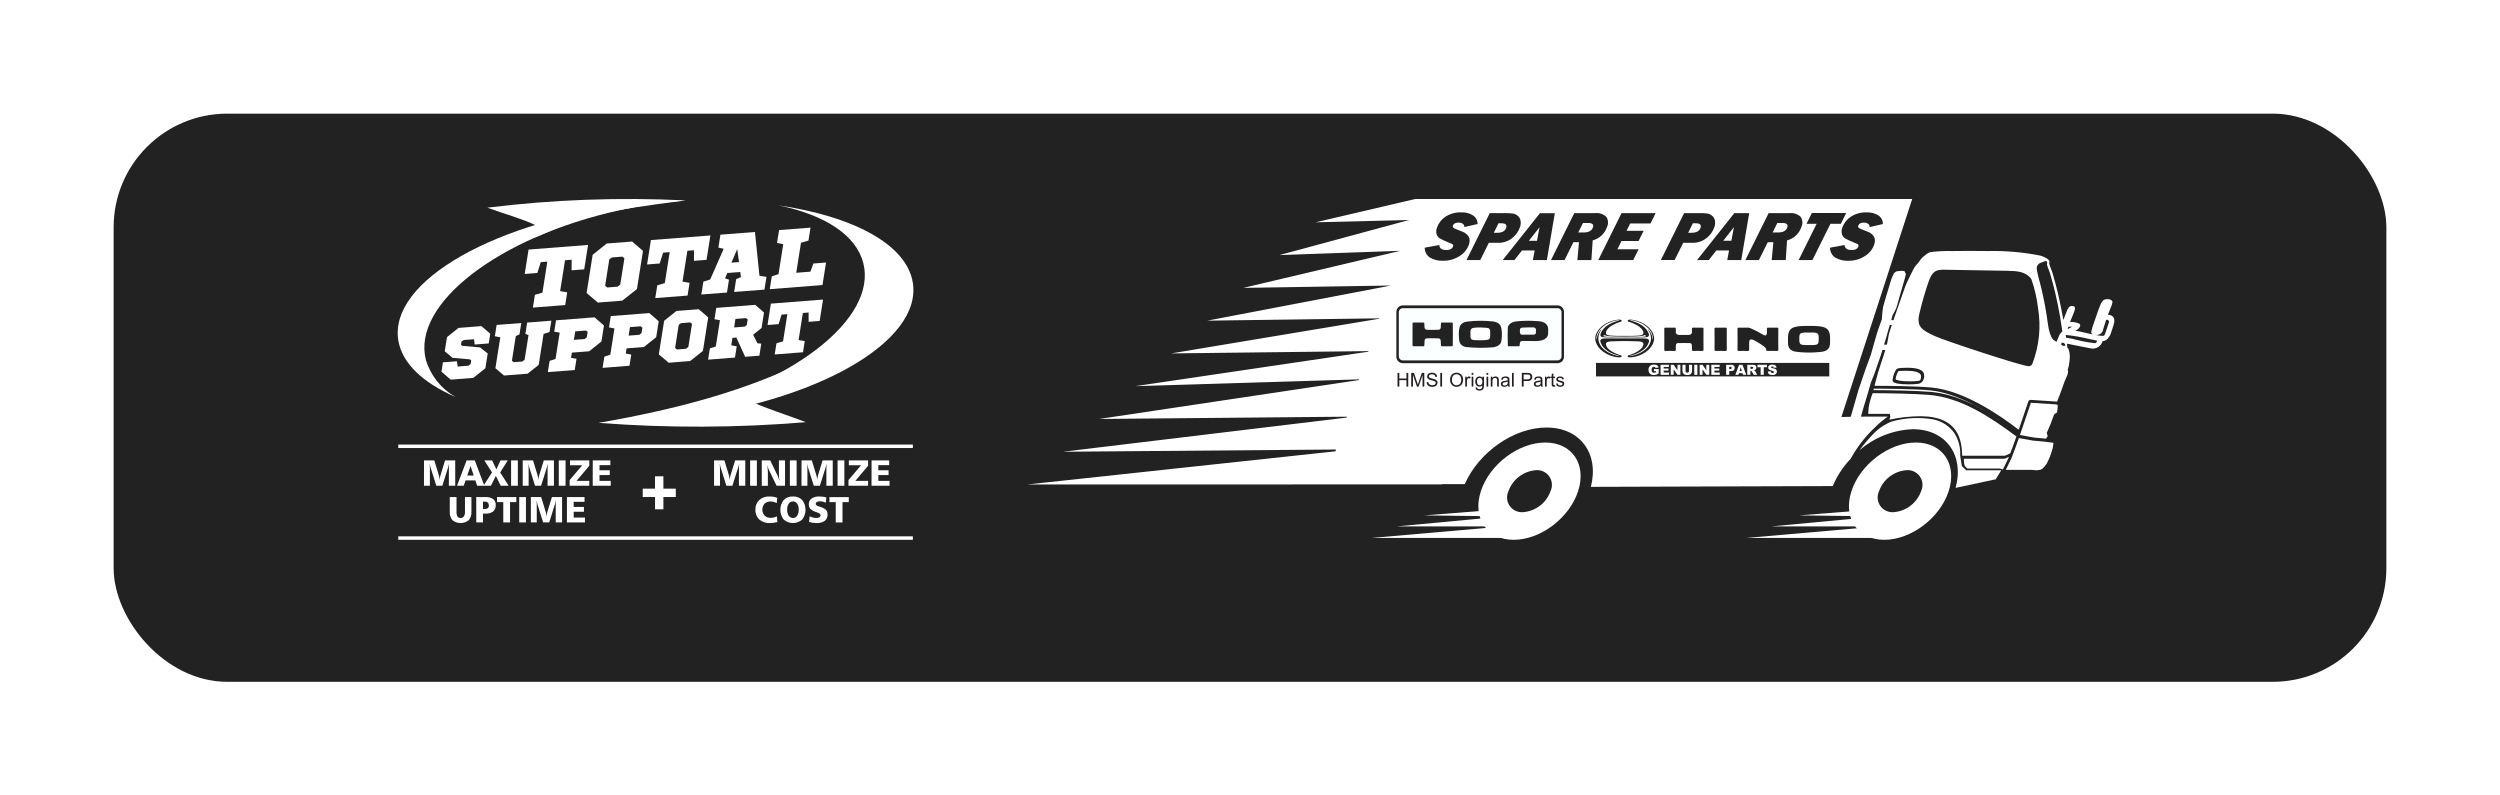 <svg width="176" height="56" viewBox="0 0 176 56" fill="none" xmlns="http://www.w3.org/2000/svg">
<g filter="url(#filter0_d_2665_9682)">
<rect x="8" y="6" width="160" height="40" rx="8" fill="#222222"/>
</g>
<g clip-path="url(#clip0_2665_9682)">
<path fill-rule="evenodd" clip-rule="evenodd" d="M148.616 22.203C148.547 22.174 148.474 22.157 148.399 22.155L148.674 21.458L148.716 21.278C148.719 21.266 148.719 21.255 148.717 21.244C148.715 21.232 148.711 21.221 148.705 21.212L148.657 21.147C148.65 21.137 148.641 21.13 148.631 21.126L148.527 21.077C148.517 21.073 148.506 21.07 148.495 21.069L148.321 21.059C148.309 21.058 148.296 21.059 148.285 21.063L148.147 21.098C148.113 21.108 148.083 21.128 148.062 21.156L147.936 21.312C147.927 21.324 147.92 21.336 147.914 21.35L147.73 21.808L147.3 23.052L147.223 23.383C147.219 23.395 147.219 23.409 147.222 23.422C147.225 23.435 147.231 23.447 147.239 23.457L147.325 23.544C147.09 23.496 146.849 23.438 146.677 23.399L146.448 23.346C146.343 23.324 146.227 23.302 146.109 23.284C146.165 23.252 146.22 23.218 146.277 23.179C146.348 23.129 146.402 23.058 146.433 22.977C146.448 22.945 146.452 22.909 146.443 22.874C146.434 22.84 146.413 22.809 146.385 22.788C146.203 22.704 146.005 22.663 145.805 22.668L145.735 22.663L146.033 21.919L146.082 21.741C146.085 21.725 146.085 21.709 146.082 21.693L146.06 21.626C146.057 21.617 146.052 21.608 146.046 21.601L146.016 21.568C146.003 21.556 145.986 21.549 145.968 21.547L145.864 21.536C145.844 21.533 145.824 21.536 145.806 21.545L145.717 21.582C145.684 21.595 145.657 21.618 145.638 21.648L145.542 21.803L145.259 22.532C145.256 22.509 145.253 22.486 145.249 22.462C145.141 21.854 145.019 21.253 144.882 20.658C144.767 20.166 144.631 19.683 144.492 19.204C144.426 18.982 144.322 18.778 144.263 18.553C144.25 18.508 144.296 18.444 144.281 18.4C144.259 18.332 144.215 18.274 144.155 18.234C143.993 18.127 143.816 18.046 143.629 17.992C142.412 17.752 141.173 17.646 139.933 17.674C139.093 17.665 138.252 17.658 137.405 17.674C136.901 17.661 136.397 17.686 135.897 17.749C135.749 17.802 135.614 17.884 135.501 17.991C135.414 18.052 135.335 18.123 135.265 18.203C135.172 18.307 135.108 18.427 135.02 18.536C134.943 18.612 134.871 18.693 134.805 18.778C134.597 19.141 134.425 19.513 134.249 19.885C134.187 20.018 134.132 20.154 134.086 20.292C133.824 21.04 133.554 21.788 133.3 22.536H133.141L133.241 22.183L133.379 21.928L133.486 21.715L133.558 21.494L133.72 20.911L134.102 19.595L134.177 19.302L134.085 19.096L133.94 19.066L133.767 19.073L133.509 19.103L133.333 19.23L133.156 19.636L132.788 20.848L132.568 21.615L132.52 21.995L132.482 22.479L132.166 23.368L131.698 25.004L131.345 25.956L130.829 27.475L130.644 28.12L130.293 29.343L129.634 29.356L129.655 29.29L132.686 19.964L134.619 14.008H99.641L92.606 15.651L99.204 15.486L90.067 17.958L98.585 17.657L87.53 20.267L97.864 20.102L97.86 20.114L84.992 22.574L97.102 22.411L97.093 22.44L82.455 24.88L96.341 24.718L96.327 24.761L79.917 27.187L95.685 26.707L95.669 26.756L77.38 29.495L94.819 29.335L94.797 29.399L74.843 31.802L94.056 31.646L94.015 31.772L72.305 34.108L101.502 34.102L101.514 34.085H103.119C104.098 31.843 106.567 30.097 108.876 30.097C111.25 30.097 112.593 31.942 111.998 34.275L129.026 34.219C129.326 33.504 129.755 32.851 130.292 32.291C130.325 32.229 130.359 32.167 130.395 32.106C130.837 31.345 131.388 30.654 132.032 30.054C132.3 29.789 132.589 29.547 132.898 29.331H131.236L131.01 29.336L131.171 28.756L131.461 27.806L131.703 26.958L131.956 26.32L132.428 24.953L132.525 24.639H132.724C132.68 24.789 132.632 24.939 132.585 25.089C132.471 25.462 132.326 25.838 132.221 26.212C132.164 26.419 132.104 26.625 132.05 26.831C132.022 26.941 131.996 27.052 131.97 27.161C132.767 27.161 134.882 27.176 136 27.284C138.241 27.501 140.748 29.198 142.119 30.257L142.798 28.255C142.81 28.225 142.83 28.198 142.857 28.179C142.884 28.163 142.914 28.154 142.945 28.151L144.818 28.273C144.894 28.08 144.972 27.889 145.043 27.696C145.15 27.412 145.241 27.129 145.35 26.848C145.399 26.716 145.473 26.585 145.522 26.454C145.555 26.37 145.579 26.284 145.592 26.195C145.6 26.135 145.563 26.088 145.571 26.029C145.581 25.939 145.631 25.846 145.644 25.756C145.688 25.526 145.713 25.293 145.719 25.059C145.711 24.899 145.681 24.741 145.63 24.588C145.615 24.54 145.556 24.52 145.547 24.468C145.533 24.377 145.521 24.284 145.507 24.192C145.797 24.246 146.128 24.314 146.435 24.379C146.777 24.45 147.075 24.51 147.231 24.533C147.272 24.538 147.313 24.542 147.354 24.542C147.505 24.537 147.651 24.485 147.77 24.392C147.889 24.299 147.975 24.17 148.016 24.025C148.125 24.012 148.227 23.971 148.314 23.905C148.469 23.77 148.579 23.59 148.627 23.391C148.653 23.31 148.68 23.23 148.707 23.155C148.843 22.758 148.982 22.361 148.616 22.203ZM145.619 22.997L145.818 23C145.843 23 145.866 23 145.887 23C145.88 23.004 145.873 23.006 145.867 23.011C145.839 23.025 145.812 23.037 145.786 23.052C145.711 23.089 145.636 23.133 145.562 23.174L145.619 22.997ZM133.016 23.393C132.934 23.648 132.924 23.897 132.86 24.151C132.851 24.189 132.84 24.226 132.83 24.264H132.636L132.761 23.858L133.039 22.878H133.184C133.126 23.05 133.069 23.222 133.014 23.393H133.016ZM135.373 26.808C135.337 26.863 135.289 26.911 135.234 26.948C135.178 26.985 135.116 27.009 135.051 27.021C134.823 27.048 134.593 27.061 134.364 27.058C133.704 27.058 133.328 26.982 133.256 26.844C133.185 26.774 133.327 26.284 133.433 26.109C133.456 26.06 133.491 26.017 133.534 25.984C133.578 25.951 133.628 25.929 133.682 25.919C133.824 25.905 134.039 25.889 134.268 25.889C134.897 25.889 135.281 26.003 135.415 26.227C135.455 26.32 135.472 26.422 135.464 26.523C135.457 26.624 135.425 26.722 135.372 26.808H135.373ZM143.09 25.58C143.074 25.637 143.04 25.687 142.994 25.723C142.948 25.76 142.891 25.78 142.832 25.783C142.349 25.783 136.851 23.96 136.216 23.662C135.245 23.202 134.872 23.002 135.163 21.922C135.341 21.179 135.557 20.445 135.81 19.723C136.144 18.892 136.457 18.979 137.453 18.998C138.725 19.028 140.006 19.034 141.278 19.063C142.033 19.081 142.583 19.108 143 19.629C143.234 20.291 143.393 20.977 143.475 21.674C143.697 22.988 143.563 24.336 143.089 25.58H143.09ZM144.951 23.653C144.891 23.779 144.828 23.936 144.781 24.059C144.749 24.045 144.718 24.029 144.688 24.011C144.615 23.972 144.55 23.921 144.495 23.858C144.433 23.764 144.385 23.662 144.35 23.555C144.298 23.417 144.257 23.274 144.226 23.129C144.172 22.859 144.14 22.577 144.101 22.3C143.956 21.343 143.754 20.397 143.495 19.464C143.445 19.27 143.406 19.072 143.379 18.873C143.385 18.803 143.408 18.735 143.445 18.675C143.483 18.615 143.534 18.565 143.595 18.529C143.681 18.495 143.888 18.407 144.044 18.363C144.081 18.397 144.108 18.44 144.123 18.488C144.137 18.529 144.094 18.588 144.106 18.63C144.162 18.841 144.258 19.03 144.319 19.237C144.449 19.685 144.576 20.135 144.683 20.594C144.812 21.147 144.926 21.708 145.025 22.276C145.087 22.629 145.14 22.984 145.191 23.34C145.084 23.42 145 23.528 144.95 23.653H144.951ZM145.188 24.319L145.099 24.253L145.147 24.119C145.196 24.125 145.253 24.135 145.307 24.144C145.316 24.192 145.369 24.21 145.383 24.254L145.402 24.327C145.368 24.344 145.331 24.353 145.293 24.351C145.256 24.35 145.219 24.339 145.187 24.319H145.188ZM147.605 24.077C147.595 24.106 147.579 24.118 147.525 24.148C147.516 24.155 147.503 24.159 147.461 24.159C147.005 24.106 146.553 24.021 146.11 23.904C146.011 23.879 145.932 23.859 145.881 23.849C145.763 23.824 145.608 23.796 145.453 23.772C145.445 23.712 145.435 23.65 145.427 23.589C145.435 23.587 145.443 23.585 145.451 23.585H145.486C146.006 23.64 146.522 23.73 147.03 23.854C147.264 23.902 147.481 23.951 147.641 23.981C147.627 24.015 147.615 24.048 147.602 24.078L147.605 24.077ZM148.475 22.659L148.438 22.779C148.362 23.02 148.267 23.325 148.172 23.567C148.161 23.597 148.146 23.608 148.093 23.639C148.084 23.645 148.069 23.649 148.03 23.649C147.852 23.639 147.676 23.614 147.503 23.576L147.67 23.578C147.688 23.579 147.707 23.575 147.724 23.567L147.866 23.501C147.891 23.491 147.913 23.474 147.93 23.453L148.01 23.348C148.021 23.334 148.029 23.317 148.034 23.3L148.094 23.083L148.27 22.519C148.327 22.514 148.391 22.494 148.445 22.571C148.457 22.588 148.484 22.629 148.474 22.659L148.475 22.659Z" fill="white"/>
<path d="M104.019 15.771L103.09 15.986C103.095 15.941 103.088 15.896 103.069 15.855C103.05 15.814 103.02 15.779 102.982 15.754C102.895 15.695 102.792 15.666 102.687 15.67C102.467 15.67 102.333 15.742 102.285 15.887C102.278 15.906 102.274 15.928 102.275 15.948C102.277 15.969 102.283 15.99 102.293 16.008C102.354 16.068 102.43 16.111 102.513 16.134L102.982 16.321C103.103 16.368 103.211 16.442 103.3 16.536C103.383 16.62 103.437 16.728 103.455 16.845C103.47 16.966 103.457 17.089 103.417 17.204C103.298 17.549 103.062 17.842 102.749 18.031C102.4 18.252 101.994 18.366 101.582 18.357C101.26 18.373 100.941 18.293 100.663 18.129C100.549 18.054 100.456 17.951 100.392 17.829C100.329 17.708 100.298 17.572 100.302 17.435L101.326 17.249C101.333 17.483 101.501 17.6 101.829 17.6C101.941 17.606 102.052 17.581 102.151 17.526C102.217 17.488 102.268 17.429 102.296 17.358C102.309 17.324 102.309 17.286 102.296 17.252C102.285 17.224 102.266 17.201 102.241 17.185C102.219 17.172 102.108 17.123 101.908 17.04C101.716 16.966 101.529 16.877 101.35 16.774C101.246 16.706 101.17 16.604 101.136 16.484C101.097 16.334 101.106 16.175 101.161 16.03C101.268 15.717 101.474 15.449 101.748 15.264C102.083 15.043 102.478 14.934 102.879 14.951C103.173 14.935 103.465 15.012 103.713 15.172C103.81 15.238 103.89 15.327 103.943 15.432C103.997 15.537 104.023 15.653 104.019 15.771Z" fill="#222222"/>
<path d="M104.814 17.095L104.211 18.307H103.241L104.878 15.005H105.982C106.167 15 106.353 15.011 106.537 15.038C106.654 15.062 106.763 15.117 106.853 15.195C106.954 15.281 107.023 15.399 107.046 15.529C107.074 15.679 107.062 15.834 107.011 15.978C106.907 16.292 106.71 16.567 106.447 16.769C106.167 16.988 105.82 17.103 105.465 17.095H104.814ZM105.164 16.389H105.394C105.745 16.389 105.959 16.271 106.036 16.037C106.104 15.826 105.991 15.72 105.697 15.72H105.494L105.164 16.389Z" fill="#222222"/>
<path d="M108.041 17.634H107.147L106.615 18.31H105.788L108.413 15.008H109.46L108.9 18.31H107.915L108.041 17.634ZM108.205 16.951L108.384 15.996L107.632 16.951H108.205Z" fill="#222222"/>
<path d="M112.125 16.924L112.034 18.308H111.046L111.162 17.052H110.767L110.144 18.308H109.191L110.828 15.006H112.286C112.43 14.988 112.576 15.001 112.713 15.046C112.851 15.09 112.977 15.165 113.083 15.264C113.151 15.366 113.192 15.484 113.202 15.607C113.212 15.729 113.191 15.852 113.14 15.964C113.065 16.197 112.932 16.406 112.755 16.574C112.577 16.741 112.361 16.862 112.125 16.924ZM111.11 16.366H111.486C111.847 16.366 112.066 16.244 112.145 16.003C112.212 15.799 112.093 15.697 111.791 15.697H111.442L111.11 16.366Z" fill="#222222"/>
<path d="M115.358 17.549L114.98 18.308H112.519L114.155 15.006H116.556L116.197 15.731H114.764L114.508 16.249H115.712L115.356 16.965H114.154L113.864 17.55L115.358 17.549Z" fill="#222222"/>
<path d="M118.497 17.093L117.895 18.305H116.925L118.562 15.003H119.665C119.851 14.998 120.037 15.009 120.222 15.036C120.338 15.061 120.447 15.115 120.537 15.193C120.638 15.279 120.707 15.397 120.73 15.527C120.758 15.677 120.746 15.832 120.695 15.976C120.591 16.29 120.394 16.566 120.131 16.767C119.851 16.986 119.504 17.102 119.149 17.093L118.497 17.093ZM118.848 16.387H119.078C119.429 16.387 119.643 16.27 119.72 16.035C119.788 15.825 119.676 15.719 119.381 15.719H119.178L118.848 16.387Z" fill="#222222"/>
<path d="M121.724 17.632H120.831L120.299 18.308H119.472L122.096 15.006H123.144L122.584 18.308H121.598L121.724 17.632ZM121.888 16.949L122.067 15.993L121.315 16.949H121.888Z" fill="#222222"/>
<path d="M125.808 16.924L125.717 18.308H124.729L124.845 17.052H124.45L123.827 18.308H122.874L124.511 15.006H125.969C126.113 14.988 126.259 15.001 126.397 15.045C126.534 15.09 126.66 15.165 126.766 15.264C126.834 15.366 126.875 15.484 126.885 15.607C126.895 15.729 126.874 15.852 126.823 15.964C126.748 16.197 126.615 16.406 126.438 16.574C126.26 16.741 126.044 16.862 125.808 16.924ZM124.793 16.366H125.169C125.53 16.366 125.75 16.245 125.828 16.003C125.895 15.8 125.776 15.698 125.474 15.698H125.124L124.793 16.366Z" fill="#222222"/>
<path d="M128.862 15.755L127.595 18.308H126.625L127.891 15.755H127.177L127.555 14.996H129.972L129.596 15.755H128.862Z" fill="#222222"/>
<path d="M132.553 15.773L131.624 15.988C131.629 15.943 131.621 15.897 131.602 15.857C131.583 15.816 131.553 15.781 131.516 15.756C131.429 15.697 131.325 15.667 131.22 15.671C131 15.671 130.866 15.743 130.819 15.889C130.811 15.908 130.808 15.929 130.809 15.95C130.81 15.971 130.816 15.991 130.826 16.009C130.888 16.069 130.964 16.113 131.046 16.136L131.516 16.323C131.636 16.37 131.745 16.443 131.833 16.537C131.916 16.622 131.971 16.73 131.989 16.847C132.004 16.968 131.99 17.09 131.95 17.205C131.832 17.551 131.595 17.844 131.282 18.032C130.934 18.254 130.528 18.367 130.115 18.359C129.794 18.374 129.476 18.295 129.199 18.131C129.085 18.056 128.991 17.953 128.928 17.831C128.865 17.71 128.834 17.574 128.838 17.437L129.862 17.251C129.869 17.485 130.037 17.602 130.365 17.601C130.477 17.608 130.588 17.582 130.686 17.528C130.753 17.49 130.804 17.431 130.831 17.359C130.845 17.325 130.845 17.287 130.831 17.253C130.82 17.226 130.801 17.203 130.777 17.187C130.755 17.172 130.644 17.124 130.444 17.041C130.251 16.967 130.065 16.878 129.886 16.776C129.782 16.708 129.706 16.605 129.673 16.486C129.633 16.335 129.641 16.176 129.697 16.031C129.804 15.719 130.01 15.45 130.284 15.267C130.618 15.045 131.014 14.936 131.415 14.953C131.709 14.937 132.001 15.014 132.249 15.173C132.346 15.239 132.425 15.329 132.478 15.434C132.531 15.539 132.557 15.655 132.553 15.773Z" fill="#222222"/>
<path d="M144.554 31.255C144.56 31.186 144.554 31.168 144.554 31.168L144.03 31.108C144.02 31.106 144.01 31.103 144.001 31.097L143.107 31.017L142.129 30.84L141.884 31.524L141.589 32.295L141.205 33.078H143L143.395 33.108C143.441 33.098 143.488 33.091 143.535 33.088C143.613 33.086 143.689 33.062 143.754 33.019C143.911 32.891 144.04 32.732 144.134 32.553C144.261 32.304 144.365 32.044 144.444 31.776C144.502 31.607 144.539 31.432 144.554 31.255Z" fill="white"/>
<path d="M141.1 29.804C139.769 28.874 137.727 27.661 135.913 27.484C134.812 27.377 132.728 27.363 131.919 27.361C131.911 27.396 131.902 27.431 131.893 27.465C133.008 27.468 134.884 27.502 135.898 27.587C137.799 27.748 139.548 28.727 141.1 29.804Z" fill="white"/>
<path d="M144.659 29.136L144.822 29.034L144.863 28.645L144.853 28.5L144.74 28.468L142.975 28.355L142.204 30.624L143.202 30.806L144.042 30.881L144.161 30.699L144.099 30.514C144.092 30.49 144.094 30.464 144.105 30.442C144.291 30.044 144.454 29.635 144.593 29.218C144.605 29.184 144.629 29.155 144.659 29.136Z" fill="white"/>
<path d="M138.179 32.084H141.143L141.519 31.919L141.674 31.514L141.956 30.729C140.181 29.407 138.099 27.994 135.811 27.801C134.807 27.716 132.947 27.683 131.835 27.68C131.707 28.003 131.613 28.339 131.554 28.682L131.521 29.135H133.04L133.081 29.332L133.012 29.544C133.739 29.385 134.482 29.304 135.227 29.302C137.916 29.323 138.11 31.035 138.141 32.093C138.153 32.088 138.166 32.085 138.179 32.084Z" fill="white"/>
<path d="M141.426 32.164L141.152 32.284C141.136 32.291 141.118 32.295 141.1 32.296H138.259C138.245 32.466 138.265 32.638 138.32 32.801L138.486 32.987H140.795C140.804 32.987 140.814 32.988 140.823 32.991L141.004 33.048L141.386 32.27L141.426 32.164Z" fill="white"/>
<path fill-rule="evenodd" clip-rule="evenodd" d="M108.788 31.154C106.898 31.154 104.867 32.689 104.253 34.579C103.639 36.468 104.673 38.002 106.563 38.002C108.454 38.002 110.484 36.469 111.099 34.579C111.713 32.688 110.678 31.154 108.788 31.154ZM109.157 34.578C109.011 34.99 108.747 35.349 108.398 35.613C108.049 35.876 107.631 36.031 107.195 36.059C107.015 36.069 106.835 36.032 106.674 35.952C106.513 35.872 106.375 35.752 106.274 35.602C106.173 35.453 106.113 35.28 106.099 35.1C106.086 34.921 106.119 34.741 106.195 34.578C106.341 34.166 106.605 33.806 106.954 33.544C107.303 33.281 107.721 33.126 108.157 33.099C108.336 33.088 108.516 33.124 108.677 33.204C108.838 33.284 108.976 33.404 109.077 33.553C109.178 33.702 109.238 33.875 109.252 34.054C109.266 34.234 109.233 34.414 109.157 34.577V34.578Z" fill="white"/>
<path fill-rule="evenodd" clip-rule="evenodd" d="M134.877 31.154C132.987 31.154 130.956 32.689 130.342 34.579C129.728 36.468 130.762 38.002 132.652 38.002C134.542 38.002 136.573 36.469 137.187 34.579C137.802 32.688 136.768 31.154 134.877 31.154ZM135.246 34.578C135.1 34.99 134.836 35.349 134.487 35.613C134.138 35.876 133.72 36.031 133.284 36.059C133.104 36.069 132.924 36.032 132.763 35.952C132.602 35.872 132.464 35.752 132.363 35.602C132.262 35.453 132.202 35.28 132.188 35.1C132.175 34.921 132.208 34.741 132.284 34.578C132.43 34.166 132.694 33.807 133.043 33.544C133.391 33.281 133.81 33.126 134.245 33.099C134.425 33.088 134.604 33.124 134.766 33.204C134.927 33.284 135.065 33.404 135.166 33.553C135.267 33.702 135.327 33.875 135.341 34.054C135.355 34.234 135.323 34.414 135.246 34.577V34.578Z" fill="white"/>
<path d="M134.198 26.102C133.978 26.102 133.77 26.116 133.65 26.124C133.545 26.297 133.476 26.49 133.448 26.691C133.491 26.769 133.811 26.847 134.431 26.847C134.648 26.85 134.865 26.838 135.081 26.811C135.103 26.809 135.125 26.801 135.144 26.789C135.164 26.777 135.18 26.761 135.192 26.742C135.223 26.686 135.24 26.623 135.244 26.559C135.248 26.495 135.237 26.431 135.214 26.371C135.107 26.195 134.756 26.102 134.198 26.102Z" fill="white"/>
<path d="M138.409 33.106L138.114 32.803L137.997 32.092C138.035 31.517 137.884 30.945 137.568 30.464C137.207 29.965 136.665 29.626 136.059 29.518C135.101 29.361 134.121 29.414 133.185 29.672C132.681 29.869 132.228 30.176 131.859 30.571C131.515 30.923 131.197 31.3 130.91 31.7C131.955 30.791 133.28 30.267 134.664 30.216C136.995 30.216 138.302 32.047 137.675 34.346L140.501 33.742L140.887 33.106H138.409Z" fill="white"/>
<path fill-rule="evenodd" clip-rule="evenodd" d="M105.739 37.871H96.554L105.855 37.059H98.329L105.855 36.353L100.274 36.283L105.858 35.844" fill="white"/>
<path fill-rule="evenodd" clip-rule="evenodd" d="M132.129 37.871H122.945L132.246 37.058H124.719L132.246 36.352L126.664 36.283L132.246 35.842" fill="white"/>
<path d="M98.385 27.216V26.252H98.513V26.648H99.014V26.252H99.141V27.216H99.014V26.762H98.513V27.216" fill="#231F20"/>
<path d="M99.35 27.216V26.252H99.542L99.77 26.934C99.791 26.998 99.807 27.046 99.816 27.077C99.827 27.042 99.844 26.991 99.868 26.923L100.098 26.252H100.27V27.216H100.147V26.409L99.867 27.216H99.752L99.473 26.395V27.216" fill="#231F20"/>
<path d="M100.432 26.907L100.553 26.896C100.558 26.945 100.571 26.984 100.592 27.015C100.613 27.046 100.645 27.071 100.689 27.09C100.733 27.109 100.782 27.119 100.837 27.119C100.886 27.119 100.929 27.111 100.966 27.097C101.003 27.083 101.031 27.063 101.049 27.038C101.067 27.012 101.077 26.985 101.077 26.955C101.077 26.925 101.068 26.898 101.05 26.876C101.033 26.853 101.004 26.834 100.963 26.819C100.938 26.809 100.88 26.793 100.792 26.772C100.703 26.751 100.641 26.731 100.606 26.712C100.56 26.688 100.525 26.658 100.503 26.622C100.48 26.586 100.469 26.546 100.469 26.502C100.469 26.453 100.483 26.408 100.51 26.366C100.538 26.323 100.578 26.291 100.631 26.269C100.684 26.247 100.743 26.236 100.808 26.236C100.88 26.236 100.943 26.248 100.997 26.271C101.052 26.294 101.094 26.328 101.123 26.372C101.153 26.417 101.168 26.468 101.171 26.524L101.048 26.534C101.042 26.473 101.019 26.427 100.982 26.395C100.944 26.364 100.888 26.349 100.814 26.349C100.736 26.349 100.68 26.363 100.645 26.391C100.61 26.419 100.592 26.453 100.592 26.493C100.592 26.528 100.604 26.556 100.629 26.579C100.654 26.601 100.718 26.624 100.822 26.648C100.925 26.671 100.997 26.692 101.035 26.709C101.091 26.735 101.133 26.768 101.159 26.807C101.186 26.847 101.2 26.893 101.2 26.945C101.2 26.996 101.185 27.044 101.155 27.09C101.126 27.135 101.084 27.17 101.029 27.195C100.974 27.221 100.912 27.233 100.843 27.233C100.756 27.233 100.683 27.221 100.624 27.195C100.565 27.17 100.519 27.131 100.485 27.08C100.452 27.029 100.434 26.971 100.432 26.907Z" fill="#231F20"/>
<path d="M101.396 27.216H101.523V26.252H101.396V27.216Z" fill="#231F20"/>
<path d="M102.215 26.75C102.215 26.866 102.246 26.958 102.309 27.024C102.371 27.091 102.449 27.125 102.544 27.125C102.64 27.125 102.719 27.091 102.781 27.023C102.843 26.956 102.874 26.86 102.874 26.736C102.874 26.658 102.861 26.589 102.834 26.531C102.808 26.472 102.769 26.427 102.718 26.395C102.667 26.362 102.609 26.346 102.546 26.346C102.455 26.346 102.378 26.377 102.313 26.439C102.247 26.501 102.215 26.605 102.215 26.75ZM102.083 26.748C102.083 26.588 102.126 26.463 102.212 26.372C102.298 26.282 102.409 26.236 102.545 26.236C102.634 26.236 102.714 26.258 102.786 26.3C102.857 26.343 102.912 26.402 102.949 26.478C102.987 26.554 103.005 26.64 103.005 26.737C103.005 26.835 102.986 26.922 102.946 26.999C102.907 27.076 102.851 27.135 102.778 27.174C102.706 27.214 102.628 27.234 102.544 27.234C102.454 27.234 102.373 27.212 102.301 27.168C102.23 27.124 102.176 27.064 102.139 26.989C102.102 26.913 102.083 26.833 102.083 26.748Z" fill="#231F20"/>
<path d="M103.153 27.216V26.518H103.26V26.624C103.287 26.574 103.312 26.541 103.335 26.526C103.358 26.51 103.383 26.502 103.411 26.502C103.451 26.502 103.491 26.515 103.533 26.54L103.492 26.65C103.463 26.633 103.434 26.624 103.405 26.624C103.379 26.624 103.356 26.632 103.335 26.648C103.315 26.663 103.3 26.685 103.291 26.712C103.278 26.755 103.272 26.8 103.272 26.851V27.216" fill="#231F20"/>
<path d="M103.604 26.518H103.722V27.216H103.604V26.518ZM103.604 26.252H103.722V26.388H103.604V26.252Z" fill="#231F20"/>
<path d="M103.979 26.854C103.979 26.946 103.997 27.013 104.033 27.055C104.07 27.097 104.115 27.118 104.17 27.118C104.224 27.118 104.27 27.097 104.307 27.055C104.343 27.014 104.362 26.948 104.362 26.858C104.362 26.773 104.343 26.709 104.305 26.665C104.267 26.622 104.221 26.6 104.168 26.6C104.115 26.6 104.071 26.621 104.034 26.664C103.997 26.707 103.979 26.77 103.979 26.854ZM103.881 27.274L103.996 27.291C104.001 27.327 104.014 27.352 104.036 27.369C104.065 27.391 104.105 27.401 104.156 27.401C104.211 27.401 104.253 27.391 104.283 27.369C104.313 27.347 104.333 27.316 104.343 27.277C104.35 27.253 104.353 27.202 104.352 27.125C104.3 27.186 104.236 27.216 104.159 27.216C104.063 27.216 103.988 27.181 103.936 27.112C103.883 27.043 103.857 26.96 103.857 26.863C103.857 26.796 103.869 26.735 103.893 26.678C103.917 26.622 103.952 26.579 103.998 26.548C104.044 26.517 104.098 26.502 104.159 26.502C104.242 26.502 104.31 26.535 104.363 26.602V26.518H104.472V27.121C104.472 27.23 104.461 27.307 104.439 27.353C104.417 27.398 104.382 27.434 104.334 27.46C104.286 27.486 104.227 27.5 104.157 27.5C104.074 27.5 104.006 27.481 103.955 27.443C103.904 27.406 103.879 27.349 103.881 27.274Z" fill="#231F20"/>
<path d="M104.651 26.518H104.77V27.216H104.651V26.518ZM104.651 26.252H104.77V26.388H104.651V26.252Z" fill="#231F20"/>
<path d="M104.95 27.216V26.518H105.057V26.617C105.108 26.54 105.182 26.502 105.279 26.502C105.321 26.502 105.36 26.51 105.395 26.525C105.43 26.54 105.457 26.56 105.474 26.584C105.492 26.609 105.504 26.638 105.511 26.672C105.515 26.694 105.518 26.732 105.518 26.787V27.216H105.399V26.791C105.399 26.743 105.395 26.707 105.385 26.683C105.376 26.659 105.36 26.64 105.336 26.626C105.313 26.612 105.286 26.605 105.254 26.605C105.203 26.605 105.16 26.621 105.123 26.652C105.087 26.685 105.069 26.745 105.069 26.835V27.216" fill="#231F20"/>
<path d="M106.145 26.866C106.102 26.883 106.038 26.898 105.952 26.91C105.903 26.917 105.869 26.925 105.849 26.934C105.828 26.943 105.813 26.956 105.802 26.973C105.791 26.989 105.785 27.008 105.785 27.029C105.785 27.06 105.797 27.087 105.821 27.108C105.845 27.129 105.88 27.139 105.926 27.139C105.972 27.139 106.012 27.129 106.048 27.109C106.083 27.089 106.109 27.062 106.126 27.027C106.139 27.001 106.145 26.961 106.145 26.909V26.866ZM106.155 27.13C106.111 27.167 106.069 27.194 106.028 27.209C105.988 27.224 105.944 27.232 105.898 27.232C105.821 27.232 105.762 27.213 105.721 27.176C105.68 27.138 105.659 27.09 105.659 27.032C105.659 26.998 105.667 26.967 105.682 26.938C105.698 26.91 105.718 26.887 105.744 26.87C105.769 26.853 105.797 26.84 105.829 26.831C105.852 26.825 105.887 26.819 105.934 26.814C106.03 26.802 106.1 26.789 106.145 26.773C106.146 26.757 106.146 26.746 106.146 26.742C106.146 26.694 106.135 26.66 106.112 26.64C106.082 26.613 106.037 26.6 105.977 26.6C105.922 26.6 105.881 26.61 105.854 26.629C105.828 26.649 105.808 26.683 105.795 26.733L105.679 26.717C105.69 26.668 105.707 26.628 105.732 26.597C105.756 26.567 105.79 26.543 105.836 26.527C105.882 26.51 105.934 26.502 105.995 26.502C106.054 26.502 106.103 26.509 106.14 26.523C106.177 26.537 106.204 26.555 106.222 26.576C106.24 26.597 106.252 26.624 106.259 26.657C106.263 26.677 106.265 26.713 106.265 26.766V26.924C106.265 27.034 106.267 27.103 106.272 27.132C106.277 27.162 106.287 27.189 106.302 27.216H106.179C106.166 27.192 106.158 27.163 106.155 27.13Z" fill="#231F20"/>
<path d="M106.445 27.216H106.564V26.252H106.445V27.216Z" fill="#231F20"/>
<path d="M107.264 26.71H107.513C107.595 26.71 107.654 26.695 107.689 26.664C107.723 26.634 107.741 26.59 107.741 26.535C107.741 26.494 107.73 26.46 107.71 26.431C107.69 26.402 107.663 26.384 107.629 26.374C107.608 26.369 107.568 26.366 107.51 26.366H107.264V26.71ZM107.136 27.216V26.252H107.5C107.564 26.252 107.613 26.255 107.647 26.261C107.694 26.269 107.734 26.284 107.766 26.306C107.798 26.328 107.823 26.359 107.843 26.399C107.862 26.439 107.872 26.483 107.872 26.531C107.872 26.613 107.846 26.682 107.794 26.739C107.742 26.796 107.647 26.824 107.511 26.824H107.264V27.216" fill="#231F20"/>
<path d="M108.466 26.866C108.423 26.883 108.359 26.898 108.273 26.91C108.224 26.917 108.189 26.925 108.169 26.934C108.149 26.943 108.134 26.956 108.123 26.973C108.112 26.989 108.106 27.008 108.106 27.029C108.106 27.06 108.118 27.087 108.142 27.108C108.166 27.129 108.201 27.139 108.247 27.139C108.293 27.139 108.333 27.129 108.369 27.109C108.404 27.089 108.43 27.062 108.447 27.027C108.46 27.001 108.466 26.961 108.466 26.909V26.866ZM108.476 27.13C108.432 27.167 108.39 27.194 108.349 27.209C108.309 27.224 108.265 27.232 108.219 27.232C108.142 27.232 108.083 27.213 108.042 27.176C108.001 27.138 107.98 27.09 107.98 27.032C107.98 26.998 107.988 26.967 108.003 26.938C108.019 26.91 108.039 26.887 108.064 26.87C108.09 26.853 108.118 26.84 108.15 26.831C108.173 26.825 108.208 26.819 108.255 26.814C108.35 26.802 108.421 26.789 108.466 26.773C108.466 26.757 108.467 26.746 108.467 26.742C108.467 26.694 108.455 26.66 108.433 26.64C108.403 26.613 108.358 26.6 108.298 26.6C108.243 26.6 108.201 26.61 108.175 26.629C108.148 26.649 108.129 26.683 108.116 26.733L108 26.717C108.011 26.668 108.028 26.628 108.052 26.597C108.076 26.567 108.111 26.543 108.157 26.527C108.202 26.51 108.255 26.502 108.315 26.502C108.375 26.502 108.423 26.509 108.461 26.523C108.498 26.537 108.525 26.555 108.543 26.576C108.56 26.597 108.573 26.624 108.58 26.657C108.584 26.677 108.586 26.713 108.586 26.766V26.924C108.586 27.034 108.588 27.103 108.593 27.132C108.598 27.162 108.608 27.189 108.623 27.216H108.499C108.487 27.192 108.479 27.163 108.476 27.13Z" fill="#231F20"/>
<path d="M108.768 27.216V26.518H108.874V26.624C108.901 26.574 108.926 26.541 108.949 26.526C108.972 26.51 108.998 26.502 109.025 26.502C109.065 26.502 109.106 26.515 109.147 26.54L109.106 26.65C109.077 26.633 109.048 26.624 109.019 26.624C108.993 26.624 108.97 26.632 108.95 26.648C108.929 26.663 108.914 26.685 108.906 26.712C108.893 26.755 108.886 26.8 108.886 26.851V27.216" fill="#231F20"/>
<path d="M109.475 27.112L109.492 27.216C109.459 27.223 109.429 27.227 109.403 27.227C109.36 27.227 109.327 27.22 109.303 27.206C109.279 27.193 109.263 27.175 109.253 27.153C109.243 27.131 109.239 27.084 109.239 27.013V26.611H109.152V26.519H109.239V26.346L109.356 26.275V26.519H109.475V26.611H109.356V27.02C109.356 27.053 109.358 27.075 109.363 27.085C109.367 27.095 109.374 27.102 109.383 27.108C109.392 27.113 109.406 27.116 109.423 27.116C109.437 27.116 109.454 27.115 109.475 27.112Z" fill="#231F20"/>
<path d="M109.544 27.008L109.661 26.989C109.668 27.036 109.686 27.072 109.716 27.097C109.746 27.122 109.788 27.134 109.842 27.134C109.896 27.134 109.936 27.123 109.963 27.101C109.989 27.079 110.002 27.053 110.002 27.023C110.002 26.997 109.991 26.976 109.967 26.96C109.951 26.95 109.911 26.936 109.846 26.92C109.76 26.898 109.699 26.879 109.666 26.863C109.632 26.847 109.607 26.825 109.59 26.797C109.572 26.769 109.564 26.737 109.564 26.703C109.564 26.672 109.571 26.643 109.585 26.617C109.599 26.59 109.619 26.568 109.643 26.55C109.662 26.537 109.687 26.526 109.719 26.516C109.75 26.507 109.784 26.502 109.821 26.502C109.876 26.502 109.924 26.51 109.965 26.526C110.007 26.541 110.037 26.563 110.057 26.59C110.077 26.617 110.09 26.653 110.098 26.698L109.982 26.714C109.977 26.678 109.961 26.65 109.936 26.63C109.911 26.609 109.875 26.599 109.829 26.599C109.775 26.599 109.736 26.608 109.713 26.626C109.69 26.644 109.678 26.665 109.678 26.689C109.678 26.705 109.683 26.718 109.693 26.731C109.702 26.744 109.717 26.754 109.738 26.762C109.75 26.767 109.785 26.777 109.842 26.793C109.926 26.815 109.985 26.833 110.018 26.847C110.051 26.862 110.077 26.882 110.096 26.91C110.114 26.937 110.124 26.971 110.124 27.011C110.124 27.05 110.112 27.087 110.089 27.122C110.066 27.157 110.033 27.184 109.99 27.203C109.946 27.222 109.897 27.232 109.842 27.232C109.752 27.232 109.683 27.213 109.635 27.175C109.587 27.137 109.557 27.082 109.544 27.008Z" fill="#231F20"/>
<path fill-rule="evenodd" clip-rule="evenodd" d="M107.166 23.064C107.429 23.049 107.692 23.044 107.956 23.048C108.053 23.05 108.134 23.128 108.132 23.225L108.129 23.418C108.127 23.515 108.053 23.56 107.956 23.56L107.169 23.563C107.068 23.563 106.998 23.498 106.999 23.389L107.001 23.225C107.003 23.128 107.069 23.069 107.166 23.064Z" fill="white"/>
<path fill-rule="evenodd" clip-rule="evenodd" d="M98.758 21.5H109.65C109.9 21.5 110.105 21.705 110.105 21.955V25.114C110.105 25.364 109.9 25.569 109.65 25.569H98.758C98.508 25.569 98.304 25.364 98.304 25.114V21.955C98.304 21.705 98.508 21.5 98.758 21.5Z" fill="#222222"/>
<path fill-rule="evenodd" clip-rule="evenodd" d="M98.755 21.695H109.653C109.807 21.695 109.932 21.821 109.932 21.975V25.091C109.932 25.245 109.807 25.371 109.653 25.371H98.755C98.601 25.371 98.476 25.245 98.476 25.091V21.975C98.476 21.821 98.601 21.695 98.755 21.695Z" fill="#FCFFFF"/>
<path fill-rule="evenodd" clip-rule="evenodd" d="M100.431 23.82C100.718 23.808 101.003 23.809 101.288 23.821C101.372 23.836 101.418 23.891 101.425 23.989L101.444 24.32C101.449 24.345 101.466 24.373 101.489 24.376C101.735 24.384 101.973 24.38 102.219 24.374C102.256 24.368 102.275 24.346 102.274 24.304C102.282 23.796 102.285 23.285 102.276 22.767C102.271 22.722 102.248 22.702 102.2 22.705C101.964 22.7 101.728 22.7 101.491 22.704C101.463 22.706 101.448 22.73 101.444 22.768L101.428 23.066C101.411 23.169 101.35 23.215 101.257 23.216C100.98 23.227 100.707 23.226 100.437 23.218C100.347 23.198 100.303 23.146 100.289 23.073L100.27 22.756C100.265 22.719 100.235 22.702 100.178 22.706L99.497 22.707C99.46 22.707 99.442 22.728 99.444 22.773L99.441 24.318L99.487 24.377L100.225 24.375C100.252 24.374 100.269 24.355 100.273 24.315L100.293 23.962C100.311 23.879 100.356 23.833 100.431 23.82Z" fill="#222222"/>
<path fill-rule="evenodd" clip-rule="evenodd" d="M108.129 23.418C108.128 23.515 108.053 23.56 107.956 23.56L107.169 23.563C107.068 23.564 106.998 23.498 107 23.389L107.002 23.225C107.003 23.128 107.069 23.069 107.166 23.064C107.43 23.049 107.693 23.044 107.956 23.048C108.053 23.05 108.135 23.128 108.133 23.225L108.129 23.418ZM108.991 23.122C108.949 22.77 108.656 22.617 108.183 22.605C107.73 22.569 107.278 22.577 106.826 22.618C106.467 22.645 106.235 22.777 106.15 23.03C106.132 23.462 106.138 23.883 106.153 24.316C106.154 24.353 106.17 24.379 106.202 24.379C106.447 24.384 106.693 24.383 106.94 24.377C106.957 24.377 106.971 24.36 106.978 24.338L107.004 24.136C107.024 24.05 107.078 24.011 107.153 24.002C107.492 24.011 107.831 24.015 108.171 24.012C108.653 23.987 108.929 23.838 108.982 23.555C108.991 23.415 108.996 23.271 108.991 23.122Z" fill="#222222"/>
<path fill-rule="evenodd" clip-rule="evenodd" d="M103.317 22.636C103.929 22.564 104.537 22.565 105.141 22.633C105.459 22.69 105.635 22.826 105.694 23.1C105.753 23.41 105.741 23.712 105.694 24.01C105.668 24.23 105.484 24.364 105.196 24.44C104.524 24.509 103.852 24.498 103.18 24.428C102.925 24.365 102.772 24.219 102.73 23.984C102.689 23.628 102.683 23.273 102.763 23.009C102.848 22.779 103.046 22.669 103.317 22.636Z" fill="#222222"/>
<path fill-rule="evenodd" clip-rule="evenodd" d="M103.762 23.075C104.071 23.039 104.373 23.051 104.671 23.078C104.834 23.093 104.908 23.168 104.908 23.313V23.691C104.908 23.818 104.845 23.908 104.708 23.926C104.42 23.966 104.001 23.96 103.788 23.943C103.575 23.927 103.519 23.836 103.519 23.691V23.313C103.519 23.168 103.617 23.092 103.762 23.075Z" fill="white"/>
<path fill-rule="evenodd" clip-rule="evenodd" d="M112.358 26.499H128.782V25.549H112.358V26.499Z" fill="#222222"/>
<path d="M116.436 26.132V25.984H116.775V26.286C116.71 26.331 116.653 26.36 116.603 26.377C116.553 26.392 116.494 26.401 116.426 26.401C116.342 26.401 116.273 26.386 116.22 26.357C116.167 26.329 116.126 26.286 116.097 26.229C116.068 26.173 116.053 26.108 116.053 26.034C116.053 25.957 116.069 25.89 116.101 25.832C116.133 25.775 116.18 25.732 116.241 25.702C116.289 25.679 116.354 25.668 116.435 25.668C116.513 25.668 116.572 25.675 116.611 25.689C116.649 25.703 116.682 25.725 116.707 25.755C116.733 25.785 116.752 25.823 116.765 25.868L116.554 25.906C116.545 25.879 116.53 25.859 116.51 25.845C116.489 25.831 116.462 25.823 116.43 25.823C116.382 25.823 116.344 25.84 116.315 25.873C116.287 25.907 116.273 25.96 116.273 26.032C116.273 26.108 116.287 26.163 116.316 26.196C116.345 26.229 116.385 26.245 116.436 26.245C116.461 26.245 116.484 26.242 116.506 26.235C116.529 26.228 116.554 26.215 116.583 26.198V26.132" fill="white"/>
<path d="M116.904 25.68H117.49V25.831H117.123V25.944H117.464V26.088H117.123V26.227H117.501V26.388H116.904" fill="white"/>
<path d="M117.621 25.68H117.825L118.092 26.072V25.68H118.298V26.388H118.092L117.826 25.999V26.388H117.621" fill="white"/>
<path d="M118.904 25.68H119.123V26.102C119.123 26.143 119.116 26.183 119.103 26.22C119.09 26.257 119.07 26.29 119.042 26.318C119.014 26.346 118.985 26.365 118.954 26.376C118.912 26.392 118.861 26.4 118.801 26.4C118.766 26.4 118.729 26.398 118.688 26.393C118.647 26.388 118.613 26.378 118.586 26.364C118.559 26.35 118.533 26.329 118.511 26.303C118.488 26.277 118.473 26.249 118.464 26.221C118.451 26.176 118.444 26.136 118.444 26.102V25.68H118.662V26.112C118.662 26.15 118.673 26.18 118.694 26.202C118.716 26.224 118.745 26.235 118.784 26.235C118.821 26.235 118.851 26.224 118.872 26.203C118.894 26.181 118.904 26.151 118.904 26.112" fill="white"/>
<path d="M119.276 26.388H119.496V25.68H119.276V26.388Z" fill="white"/>
<path d="M119.654 25.68H119.859L120.125 26.072V25.68H120.332V26.388H120.125L119.86 25.999V26.388H119.654" fill="white"/>
<path d="M120.477 25.68H121.063V25.831H120.696V25.944H121.037V26.088H120.696V26.227H121.074V26.388H120.477" fill="white"/>
<path d="M121.74 25.982H121.794C121.836 25.982 121.866 25.974 121.883 25.96C121.9 25.945 121.909 25.926 121.909 25.903C121.909 25.881 121.901 25.862 121.886 25.847C121.871 25.831 121.844 25.824 121.803 25.824H121.74V25.982ZM121.521 25.68H121.884C121.964 25.68 122.023 25.698 122.062 25.736C122.102 25.774 122.121 25.828 122.121 25.897C122.121 25.969 122.1 26.024 122.057 26.065C122.014 26.105 121.948 26.125 121.86 26.125H121.74V26.388H121.521" fill="white"/>
<path d="M122.626 26.118L122.548 25.863L122.471 26.118H122.626ZM122.672 26.271H122.423L122.389 26.388H122.165L122.431 25.68H122.67L122.936 26.388H122.707" fill="white"/>
<path d="M123.228 25.967H123.32C123.33 25.967 123.35 25.963 123.378 25.957C123.393 25.954 123.405 25.947 123.414 25.935C123.423 25.923 123.428 25.909 123.428 25.894C123.428 25.871 123.42 25.853 123.406 25.841C123.391 25.829 123.364 25.823 123.324 25.823H123.228V25.967ZM123.008 26.388V25.68H123.373C123.441 25.68 123.492 25.686 123.528 25.697C123.564 25.709 123.593 25.73 123.615 25.762C123.637 25.793 123.648 25.831 123.648 25.876C123.648 25.916 123.639 25.95 123.622 25.978C123.606 26.006 123.583 26.03 123.553 26.047C123.535 26.059 123.509 26.068 123.476 26.075C123.502 26.084 123.521 26.093 123.533 26.102C123.541 26.107 123.553 26.12 123.568 26.139C123.584 26.158 123.594 26.172 123.599 26.183L123.705 26.388H123.458L123.341 26.172C123.326 26.143 123.313 26.125 123.301 26.117C123.285 26.106 123.267 26.101 123.247 26.101H123.228V26.388" fill="white"/>
<path d="M123.726 25.68H124.391V25.855H124.168V26.388H123.949V25.855H123.726" fill="white"/>
<path d="M124.452 26.154L124.66 26.141C124.664 26.175 124.674 26.201 124.687 26.218C124.71 26.247 124.742 26.261 124.784 26.261C124.815 26.261 124.839 26.254 124.856 26.239C124.873 26.225 124.882 26.208 124.882 26.188C124.882 26.17 124.874 26.154 124.858 26.139C124.841 26.125 124.804 26.111 124.745 26.098C124.649 26.076 124.581 26.048 124.54 26.012C124.499 25.976 124.478 25.931 124.478 25.875C124.478 25.839 124.489 25.804 124.51 25.772C124.531 25.74 124.563 25.714 124.605 25.696C124.647 25.677 124.706 25.668 124.779 25.668C124.87 25.668 124.939 25.685 124.986 25.718C125.034 25.752 125.062 25.806 125.071 25.879L124.865 25.891C124.859 25.859 124.848 25.836 124.83 25.822C124.813 25.807 124.788 25.8 124.758 25.8C124.732 25.8 124.713 25.805 124.7 25.816C124.687 25.827 124.681 25.84 124.681 25.855C124.681 25.867 124.686 25.877 124.697 25.886C124.707 25.895 124.732 25.904 124.77 25.912C124.866 25.933 124.934 25.953 124.976 25.974C125.017 25.996 125.047 26.022 125.066 26.053C125.085 26.084 125.094 26.119 125.094 26.158C125.094 26.203 125.082 26.245 125.057 26.284C125.032 26.322 124.996 26.351 124.951 26.371C124.906 26.39 124.849 26.401 124.781 26.401C124.66 26.401 124.577 26.377 124.53 26.331C124.484 26.284 124.458 26.226 124.452 26.154Z" fill="white"/>
<path fill-rule="evenodd" clip-rule="evenodd" d="M119.114 23.268L119.113 23.114C119.117 23.088 119.156 23.065 119.186 23.065L119.52 23.067L119.855 23.065C119.884 23.065 119.923 23.088 119.927 23.114L119.923 23.886L119.927 24.654C119.923 24.681 119.884 24.703 119.855 24.705L119.52 24.703L119.186 24.705C119.156 24.703 119.117 24.681 119.113 24.654L119.115 24.451C119.11 24.399 119.104 24.347 119.102 24.289C119.1 24.217 119.048 24.164 118.966 24.151C118.827 24.151 118.685 24.151 118.544 24.149C118.402 24.151 118.261 24.151 118.122 24.151C118.041 24.164 117.989 24.217 117.986 24.289C117.984 24.335 117.981 24.375 117.977 24.416V24.654C117.974 24.681 117.936 24.703 117.907 24.705L117.571 24.703L117.235 24.705C117.207 24.703 117.169 24.681 117.165 24.654L117.169 23.886L117.165 23.114C117.169 23.088 117.207 23.065 117.235 23.065L117.571 23.067L117.907 23.065C117.936 23.065 117.974 23.088 117.977 23.114L117.976 23.408C117.988 23.519 118.095 23.581 118.209 23.578H118.878C119.003 23.583 119.12 23.507 119.112 23.378C119.113 23.324 119.113 23.295 119.114 23.268ZM127.009 22.945H127.7C127.832 22.945 128.176 22.973 128.335 23.017C128.611 23.091 128.836 23.238 128.836 23.786V24.134C128.836 24.541 128.622 24.689 128.344 24.75C128.183 24.787 127.66 24.816 127.609 24.816H127.1C127.05 24.816 126.528 24.787 126.365 24.75C126.088 24.689 125.874 24.541 125.874 24.134V23.786C125.874 23.238 126.099 23.091 126.374 23.017C126.533 22.973 126.878 22.945 127.009 22.945ZM127.267 23.408H127.19C127.13 23.408 126.935 23.41 126.864 23.431C126.738 23.466 126.671 23.515 126.671 23.762V23.952L126.672 23.961V23.972C126.678 24.19 126.743 24.237 126.864 24.271C126.935 24.291 127.13 24.292 127.19 24.292H127.521C127.58 24.292 127.773 24.291 127.846 24.271C127.967 24.237 128.032 24.19 128.038 23.972V23.762C128.038 23.515 127.972 23.466 127.846 23.431C127.773 23.41 127.58 23.408 127.521 23.408H127.267ZM122.324 23.886L122.32 23.114C122.323 23.088 122.362 23.065 122.392 23.065L122.731 23.067L123.072 23.065H123.073C123.152 23.067 123.296 23.132 123.469 23.213C123.633 23.291 123.82 23.384 123.941 23.461C124.253 23.661 124.347 23.678 124.391 23.459L124.39 23.114C124.393 23.088 124.431 23.065 124.46 23.065L124.793 23.067L125.123 23.065C125.152 23.065 125.191 23.088 125.193 23.114L125.189 23.886L125.193 24.654C125.191 24.681 125.152 24.703 125.123 24.705L124.767 24.703L124.413 24.705C124.382 24.703 124.343 24.681 124.342 24.654V24.614C124.342 24.459 124.051 24.292 123.813 24.14C123.445 23.906 123.163 23.758 123.14 24.082V24.065L123.142 24.654C123.14 24.681 123.1 24.703 123.072 24.705L122.731 24.703L122.392 24.705C122.362 24.703 122.323 24.681 122.32 24.654L122.324 23.886ZM124.342 24.593V24.611V24.593ZM120.707 23.886L120.702 23.114C120.706 23.088 120.744 23.065 120.773 23.065L121.134 23.067L121.496 23.065C121.525 23.065 121.564 23.088 121.567 23.114L121.563 23.886L121.567 24.654C121.564 24.681 121.525 24.703 121.496 24.705L121.134 24.703L120.773 24.705C120.744 24.703 120.706 24.681 120.702 24.654" fill="#222222"/>
<path fill-rule="evenodd" clip-rule="evenodd" d="M114.427 23.823H115.403C115.488 23.823 115.571 23.824 115.657 23.824C115.776 23.831 115.914 23.821 116.011 23.87C116.065 23.896 116.084 23.934 116.093 23.993C116.093 23.997 116.093 24.002 116.094 24.003C116.09 24.089 116.038 24.186 116 24.265C115.945 24.378 115.85 24.479 115.755 24.57C115.59 24.727 115.269 24.908 114.931 24.996C114.885 25.008 114.831 25.027 114.78 25.038C114.742 25.048 114.756 25.066 114.78 25.064C114.834 25.06 114.895 25.047 114.942 25.036C115.335 24.941 115.606 24.786 115.794 24.636C115.905 24.548 116.023 24.42 116.1 24.288C116.153 24.198 116.207 24.051 116.214 23.997C116.224 23.926 116.234 23.89 116.23 23.778H116.229C116.222 23.588 116.162 23.436 116.053 23.263C116.045 23.25 116.034 23.24 116.027 23.227C116.023 23.221 116.019 23.212 116.023 23.202L116.026 23.201C116.035 23.197 116.051 23.21 116.059 23.218C116.149 23.321 116.2 23.404 116.248 23.509C116.312 23.647 116.327 23.747 116.338 23.867C116.339 23.89 116.363 23.903 116.366 23.863C116.372 23.734 116.344 23.596 116.293 23.475C116.233 23.334 116.166 23.256 116.081 23.151C116.081 23.151 116.08 23.151 116.08 23.15C115.978 23.044 115.857 22.942 115.733 22.862C115.542 22.741 115.346 22.657 115.136 22.599C115.05 22.574 114.96 22.556 114.869 22.544C114.842 22.54 114.811 22.542 114.783 22.54C114.763 22.54 114.742 22.561 114.783 22.571C114.838 22.584 114.892 22.597 114.948 22.614C115.155 22.676 115.36 22.757 115.542 22.877C115.695 22.975 115.769 23.025 115.949 23.252C115.97 23.285 116.018 23.362 116.045 23.423C116.063 23.466 116.088 23.535 116.089 23.586V23.587C116.084 23.637 116.072 23.671 116.033 23.694C115.951 23.741 115.88 23.743 115.767 23.748C115.689 23.751 115.609 23.752 115.53 23.752C115.413 23.755 115.3 23.755 115.181 23.758C114.93 23.759 114.678 23.759 114.426 23.76H114.345C114.089 23.759 113.831 23.759 113.574 23.758C113.455 23.755 113.342 23.755 113.225 23.752C113.147 23.752 113.067 23.751 112.989 23.748C112.877 23.743 112.805 23.741 112.722 23.694C112.684 23.671 112.673 23.637 112.667 23.587V23.586C112.668 23.535 112.693 23.466 112.711 23.423C112.737 23.362 112.787 23.285 112.807 23.252C112.985 23.025 113.061 22.975 113.213 22.877C113.396 22.757 113.6 22.676 113.808 22.614C113.864 22.597 113.917 22.584 113.973 22.571C114.014 22.561 113.993 22.54 113.972 22.54C113.945 22.542 113.914 22.54 113.886 22.544C113.796 22.556 113.706 22.574 113.62 22.599C113.409 22.657 113.213 22.741 113.023 22.862C112.9 22.942 112.777 23.044 112.676 23.15C112.675 23.151 112.675 23.151 112.674 23.151C112.589 23.256 112.524 23.334 112.463 23.475C112.411 23.596 112.382 23.734 112.39 23.863C112.392 23.903 112.416 23.89 112.419 23.867C112.428 23.747 112.444 23.647 112.508 23.509C112.557 23.404 112.606 23.321 112.698 23.218C112.705 23.21 112.72 23.197 112.729 23.201L112.733 23.202C112.737 23.212 112.733 23.221 112.729 23.227C112.722 23.24 112.711 23.25 112.703 23.263C112.594 23.436 112.535 23.588 112.527 23.778H112.525C112.523 23.89 112.533 23.926 112.542 23.997C112.548 24.051 112.604 24.198 112.655 24.288C112.732 24.42 112.85 24.548 112.962 24.636C113.151 24.786 113.421 24.941 113.814 25.036C113.861 25.047 113.923 25.06 113.976 25.064C114 25.066 114.015 25.048 113.976 25.038C113.926 25.027 113.87 25.008 113.824 24.996C113.488 24.908 113.166 24.727 113.001 24.57C112.905 24.479 112.811 24.378 112.757 24.265C112.717 24.186 112.665 24.089 112.662 24.003C112.663 24.002 112.663 23.997 112.663 23.993C112.673 23.934 112.691 23.896 112.744 23.87C112.842 23.821 112.98 23.831 113.098 23.824C113.183 23.824 113.268 23.823 113.353 23.823H114.427ZM114.425 23.735C114.594 23.735 114.762 23.736 114.927 23.735C115.048 23.733 115.169 23.732 115.29 23.728C115.398 23.725 115.505 23.721 115.613 23.714C115.716 23.706 115.856 23.691 115.88 23.674C115.897 23.663 115.89 23.645 115.876 23.634C115.854 23.616 115.826 23.602 115.799 23.59C115.788 23.586 115.771 23.589 115.761 23.596C115.74 23.614 115.728 23.618 115.704 23.625C115.603 23.652 115.531 23.663 115.398 23.673C115.3 23.681 115.199 23.687 115.1 23.689C114.875 23.696 114.739 23.698 114.425 23.698H114.342C114.02 23.698 113.882 23.696 113.655 23.689C113.557 23.687 113.455 23.681 113.359 23.673C113.225 23.663 113.153 23.652 113.051 23.625C113.027 23.618 113.014 23.614 112.995 23.596C112.985 23.589 112.968 23.586 112.956 23.59C112.93 23.602 112.901 23.616 112.879 23.634C112.864 23.645 112.859 23.663 112.877 23.674C112.9 23.691 113.04 23.706 113.142 23.714C113.251 23.721 113.359 23.725 113.467 23.728C113.587 23.732 113.708 23.733 113.828 23.735C113.997 23.736 114.169 23.735 114.342 23.736C114.37 23.736 114.398 23.736 114.425 23.735ZM114.422 23.645C114.767 23.645 115.133 23.651 115.472 23.614C115.643 23.596 115.691 23.507 115.698 23.448C115.72 23.252 115.431 22.997 115.279 22.914C115.074 22.801 114.887 22.713 114.642 22.648C114.61 22.64 114.59 22.603 114.59 22.574C114.59 22.549 114.628 22.517 114.654 22.512C114.73 22.494 114.811 22.499 114.892 22.51C115.021 22.529 115.145 22.554 115.272 22.592C115.438 22.641 115.621 22.727 115.779 22.827C115.986 22.957 116.164 23.12 116.293 23.325C116.384 23.471 116.452 23.659 116.452 23.818C116.452 24.015 116.378 24.208 116.267 24.376C116.162 24.537 116.019 24.668 115.861 24.782C115.718 24.886 115.555 24.966 115.391 25.031C115.248 25.086 115.096 25.12 114.944 25.144C114.847 25.159 114.753 25.164 114.659 25.148C114.633 25.144 114.59 25.115 114.588 25.09C114.586 25.061 114.606 25.028 114.633 25.02C114.714 24.996 114.849 24.953 114.947 24.911C115.07 24.858 115.197 24.802 115.311 24.728C115.423 24.654 115.532 24.567 115.607 24.462C115.648 24.405 115.691 24.325 115.695 24.266C115.697 24.228 115.698 24.183 115.68 24.152C115.606 24.031 115.4 24.037 115.246 24.029C115.105 24.023 114.968 24.022 114.829 24.017C114.687 24.014 114.521 24.012 114.378 24.009C114.235 24.012 114.069 24.014 113.927 24.017C113.787 24.022 113.65 24.023 113.509 24.029C113.356 24.037 113.151 24.031 113.077 24.152C113.058 24.183 113.058 24.228 113.061 24.266C113.065 24.325 113.108 24.405 113.148 24.462C113.223 24.567 113.333 24.654 113.446 24.728C113.558 24.802 113.685 24.858 113.809 24.911C113.907 24.953 114.04 24.996 114.122 25.02C114.149 25.028 114.171 25.061 114.167 25.09C114.165 25.115 114.123 25.144 114.098 25.148C114.001 25.164 113.909 25.159 113.812 25.144C113.66 25.12 113.509 25.086 113.365 25.031C113.2 24.966 113.039 24.886 112.895 24.782C112.737 24.668 112.594 24.537 112.488 24.376C112.38 24.208 112.303 24.015 112.304 23.818C112.304 23.659 112.371 23.471 112.463 23.325C112.591 23.12 112.77 22.957 112.976 22.827C113.135 22.727 113.317 22.641 113.485 22.592C113.611 22.554 113.735 22.529 113.864 22.51C113.945 22.499 114.025 22.494 114.102 22.512C114.128 22.517 114.166 22.549 114.166 22.574C114.166 22.603 114.146 22.64 114.115 22.648C113.868 22.713 113.684 22.801 113.477 22.914C113.324 22.997 113.034 23.252 113.057 23.448C113.065 23.507 113.113 23.596 113.285 23.614C113.626 23.651 113.996 23.645 114.342 23.645H114.422Z" fill="#222222"/>
</g>
<g clip-path="url(#clip1_2665_9682)">
<path fill-rule="evenodd" clip-rule="evenodd" d="M54.802 14.457C60.075 15.228 63.816 17.205 64.26 19.887C64.951 24.063 57.392 28.366 47.376 29.499C45.64 29.697 43.894 29.788 42.148 29.772C43.829 29.661 45.499 29.422 47.144 29.056C55.666 27.174 61.77 22.462 60.779 18.531C60.273 16.526 58.019 15.112 54.801 14.457" fill="white"/>
<path fill-rule="evenodd" clip-rule="evenodd" d="M44.928 14.358C46.06 14.23 47.175 14.148 48.264 14.109C46.7 14.23 45.145 14.461 43.613 14.801C35.092 16.683 28.987 21.395 29.979 25.326C30.311 26.439 31.062 27.379 32.073 27.95C29.785 26.955 28.312 25.591 28.042 23.97C27.35 19.794 34.91 15.491 44.926 14.358" fill="white"/>
<path d="M40.242 19.031V18.285L39.778 18.322L39.434 20.495L39.932 20.58L39.79 21.477L37.516 21.654L37.658 20.756L38.188 20.598L38.533 18.418L38.07 18.453L37.83 19.217L36.94 19.287L37.211 17.569L41.4 17.244L41.129 18.961L40.242 19.031Z" fill="white"/>
<path d="M44.324 20.759C44.151 20.896 43.979 21.031 43.808 21.166L42.087 21.3L41.297 20.628L41.723 17.936L42.716 17.143L44.502 17.004L45.266 17.661L44.84 20.352C44.668 20.487 44.495 20.623 44.324 20.759ZM43.077 18.124L42.894 18.262L42.602 20.115L42.748 20.239L43.476 20.182L43.666 20.032L43.959 18.179L43.816 18.067L43.077 18.124Z" fill="white"/>
<path d="M48.856 18.363V17.617L48.392 17.653L48.048 19.827L48.546 19.911L48.404 20.808L46.13 20.985L46.272 20.088L46.802 19.93L47.147 17.75L46.684 17.785L46.444 18.549L45.554 18.619L45.825 16.901L50.012 16.576L49.741 18.293L48.856 18.363Z" fill="white"/>
<path d="M53.96 19.491L53.818 20.388L51.684 20.554L51.826 19.651L52.164 19.507L52.114 19.147L51.205 19.217L51.045 19.594L51.321 19.69L51.179 20.593L49.374 20.733L49.517 19.83L49.998 19.675L50.947 17.518L50.575 17.43L50.718 16.521L53.149 16.332L53.465 19.412L53.96 19.491ZM51.492 18.491L52.027 18.449L51.903 17.537L51.492 18.491Z" fill="white"/>
<path d="M56.389 17.094L56.055 19.204L57.053 19.125L57.263 18.551L58.153 18.482L57.903 20.068L54.191 20.357L54.334 19.453L54.808 19.299L55.141 17.189L54.703 17.106L54.847 16.197L57.06 16.025L56.917 16.934L56.389 17.094Z" fill="white"/>
<path d="M34.406 24.178L33.418 24.255L33.373 23.883L32.64 23.939L32.486 24.055L32.452 24.269L32.554 24.348L33.792 24.458L34.335 24.884L34.169 25.928L33.318 26.603L31.73 26.727L31.079 26.17L31.183 25.508L32.171 25.431L32.217 25.804L32.986 25.744L33.135 25.625L33.175 25.38L33.089 25.301L31.856 25.191L31.309 24.729L31.467 23.734L32.279 23.085L33.892 22.959L34.516 23.494L34.406 24.178Z" fill="white"/>
<path d="M38.269 23.509L37.924 25.686L37.143 26.308L35.483 26.437L34.877 25.923L35.221 23.746L34.837 23.672L34.963 22.876L36.698 22.741L36.572 23.538L36.313 23.661L36.039 25.39L36.163 25.499L36.775 25.451L36.933 25.321L37.207 23.591L36.986 23.506L37.112 22.709L38.815 22.576L38.689 23.373L38.269 23.509Z" fill="white"/>
<path d="M42.341 24.04L41.477 24.73L40.258 24.825L40.201 25.189L40.585 25.262L40.461 26.049L38.567 26.196L38.693 25.405L39.11 25.27L39.402 23.421L39.018 23.348L39.144 22.55L41.855 22.34L42.519 22.916L42.341 24.04ZM40.495 23.328L40.4 23.927L41.154 23.869L41.31 23.741L41.369 23.37L41.25 23.269L40.495 23.328Z" fill="white"/>
<path d="M46.196 23.74L45.332 24.43L44.113 24.525L44.056 24.89L44.44 24.963L44.316 25.749L42.422 25.897L42.548 25.106L42.965 24.971L43.257 23.122L42.873 23.048L42.999 22.252L45.71 22.041L46.374 22.617L46.196 23.74ZM44.35 23.029L44.255 23.628L45.009 23.57L45.165 23.442L45.224 23.071L45.105 22.971L44.35 23.029Z" fill="white"/>
<path d="M49.035 25.062C48.884 25.181 48.733 25.3 48.583 25.417L47.075 25.536L46.381 24.947L46.754 22.586L47.623 21.891L49.19 21.77L49.859 22.345L49.486 24.705C49.335 24.823 49.185 24.942 49.035 25.062ZM47.941 22.751L47.783 22.87L47.527 24.495L47.655 24.603L48.293 24.554L48.46 24.422L48.717 22.797L48.592 22.699L47.941 22.751Z" fill="white"/>
<path d="M49.849 25.319L49.974 24.529L50.391 24.393L50.684 22.544L50.299 22.471L50.425 21.674L53.168 21.461L53.786 21.999L53.614 23.088L53.021 23.566L53.322 24.165L53.593 24.196L53.46 25.04L52.458 25.119L51.839 23.762L51.565 23.784L51.481 24.31L51.866 24.383L51.74 25.173L49.849 25.319ZM51.682 23.052L52.432 22.994L52.575 22.878L52.637 22.49L52.527 22.394L51.776 22.453L51.682 23.052Z" fill="white"/>
<path d="M56.927 22.655V22.002L56.521 22.033L56.22 23.94L56.655 24.014L56.532 24.799L54.538 24.954L54.663 24.168L55.127 24.028L55.43 22.117L55.024 22.148L54.814 22.82L54.033 22.881L54.27 21.375L57.941 21.09L57.704 22.595L56.927 22.655Z" fill="white"/>
<path fill-rule="evenodd" clip-rule="evenodd" d="M34.307 14.62C38.936 14.049 43.606 13.878 48.264 14.109C42.553 14.848 41.219 15.095 37.685 16.714C38.085 15.973 37.618 16.562 37.672 15.84C36.727 15.385 35.484 15.055 34.307 14.62Z" fill="white"/>
<path fill-rule="evenodd" clip-rule="evenodd" d="M56.733 29.72C51.88 30.126 47.003 30.143 42.148 29.769C47.834 28.778 51.84 27.599 55.4 26.037C54.988 26.772 52.831 27.493 52.767 28.213C53.704 28.684 55.562 29.265 56.733 29.72Z" fill="white"/>
<path d="M50.271 32.412H50.996L51.323 33.485C51.337 33.532 51.347 33.58 51.354 33.629C51.362 33.682 51.368 33.739 51.372 33.8C51.378 33.734 51.386 33.673 51.395 33.617C51.402 33.569 51.413 33.522 51.426 33.475L51.753 32.412H52.468V34.197H52.02V32.999C52.02 32.942 52.02 32.883 52.025 32.822C52.03 32.76 52.034 32.695 52.041 32.624C52.029 32.677 52.017 32.728 52.004 32.778C51.991 32.828 51.978 32.874 51.964 32.917L51.562 34.195H51.135L50.742 32.938C50.729 32.895 50.716 32.846 50.703 32.793C50.689 32.74 50.678 32.684 50.667 32.624C50.673 32.709 50.678 32.785 50.682 32.852C50.686 32.919 50.687 32.971 50.687 33.005V34.195H50.27L50.271 32.412Z" fill="white"/>
<path d="M52.809 32.412H53.283V34.197H52.809V32.412Z" fill="white"/>
<path d="M53.63 32.412H54.222L54.74 33.482C54.758 33.518 54.78 33.569 54.801 33.633C54.823 33.697 54.851 33.775 54.88 33.87C54.866 33.782 54.854 33.701 54.847 33.627C54.84 33.553 54.837 33.486 54.837 33.425V32.414H55.266V34.198H54.673L54.136 33.09C54.109 33.035 54.086 32.98 54.067 32.923C54.046 32.863 54.027 32.798 54.009 32.728C54.026 32.834 54.038 32.932 54.046 33.021C54.054 33.11 54.058 33.189 54.058 33.258V34.2H53.628L53.63 32.412Z" fill="white"/>
<path d="M55.608 32.412H56.082V34.197H55.608V32.412Z" fill="white"/>
<path d="M56.428 32.412H57.154L57.48 33.485C57.494 33.532 57.504 33.58 57.511 33.629C57.519 33.682 57.525 33.739 57.529 33.8C57.535 33.734 57.543 33.673 57.552 33.617C57.559 33.569 57.57 33.522 57.583 33.475L57.91 32.412H58.625V34.197H58.177V32.999C58.177 32.942 58.177 32.883 58.182 32.822C58.188 32.76 58.191 32.695 58.197 32.624C58.186 32.678 58.174 32.729 58.161 32.778C58.148 32.827 58.135 32.873 58.122 32.917L57.717 34.197H57.291L56.895 32.94C56.882 32.896 56.869 32.848 56.856 32.795C56.843 32.742 56.832 32.685 56.821 32.626C56.827 32.71 56.831 32.786 56.835 32.854C56.839 32.921 56.841 32.972 56.841 33.006V34.197H56.424L56.428 32.412Z" fill="white"/>
<path d="M58.966 32.412H59.443V34.197H58.966V32.412Z" fill="white"/>
<path d="M59.759 32.412H61.114V32.79L60.216 33.853H61.114V34.197H59.731V33.799L60.617 32.756H59.758L59.759 32.412Z" fill="white"/>
<path d="M61.358 32.412H62.598V32.746H61.834V33.107H62.555V33.446H61.834V33.853H62.624V34.197H61.356L61.358 32.412Z" fill="white"/>
<path d="M54.718 35.05L54.679 35.423C54.55 35.345 54.402 35.304 54.252 35.304C54.174 35.3 54.096 35.312 54.023 35.339C53.95 35.366 53.883 35.407 53.826 35.46C53.724 35.576 53.667 35.725 53.668 35.88C53.668 36.034 53.726 36.183 53.829 36.298C53.887 36.352 53.955 36.393 54.029 36.421C54.102 36.448 54.181 36.46 54.259 36.456C54.332 36.456 54.404 36.447 54.475 36.431C54.551 36.412 54.625 36.385 54.696 36.352L54.725 36.752C54.641 36.776 54.556 36.793 54.469 36.805C54.383 36.817 54.297 36.823 54.21 36.823C53.935 36.84 53.664 36.75 53.453 36.573C53.361 36.484 53.288 36.375 53.242 36.255C53.195 36.135 53.174 36.007 53.182 35.878C53.176 35.753 53.196 35.628 53.242 35.511C53.289 35.395 53.359 35.289 53.449 35.202C53.65 35.028 53.91 34.938 54.175 34.953C54.273 34.952 54.37 34.96 54.466 34.977C54.553 34.992 54.637 35.016 54.718 35.05Z" fill="white"/>
<path d="M55.825 34.953C55.945 34.946 56.065 34.965 56.176 35.007C56.288 35.05 56.39 35.116 56.475 35.201C56.627 35.398 56.709 35.64 56.709 35.889C56.709 36.137 56.627 36.379 56.475 36.576C56.295 36.735 56.063 36.823 55.823 36.823C55.583 36.823 55.351 36.735 55.171 36.576C55.018 36.379 54.935 36.137 54.935 35.889C54.935 35.64 55.018 35.398 55.171 35.201C55.256 35.116 55.359 35.05 55.471 35.007C55.584 34.964 55.705 34.946 55.825 34.953ZM55.825 35.299C55.766 35.298 55.708 35.312 55.656 35.34C55.604 35.367 55.56 35.408 55.528 35.457C55.447 35.584 55.408 35.733 55.416 35.883C55.408 36.033 55.447 36.182 55.527 36.309C55.56 36.358 55.604 36.398 55.655 36.426C55.707 36.454 55.765 36.468 55.824 36.468C55.882 36.468 55.94 36.454 55.992 36.426C56.044 36.398 56.088 36.358 56.12 36.309C56.2 36.181 56.238 36.032 56.23 35.882C56.238 35.732 56.199 35.584 56.119 35.457C56.088 35.408 56.044 35.368 55.993 35.34C55.941 35.312 55.884 35.298 55.825 35.299Z" fill="white"/>
<path d="M58.175 35.017L58.14 35.385C58.072 35.356 58.002 35.333 57.93 35.316C57.867 35.3 57.801 35.293 57.736 35.292C57.658 35.288 57.58 35.304 57.51 35.338C57.486 35.349 57.466 35.367 57.452 35.389C57.437 35.412 57.429 35.438 57.429 35.464C57.429 35.482 57.432 35.501 57.439 35.517C57.446 35.535 57.456 35.55 57.469 35.563C57.504 35.596 57.547 35.619 57.593 35.633L57.672 35.658C57.816 35.696 57.953 35.755 58.079 35.833C58.138 35.876 58.185 35.933 58.217 35.999C58.248 36.068 58.263 36.142 58.261 36.218C58.266 36.303 58.251 36.389 58.217 36.467C58.182 36.545 58.13 36.614 58.064 36.668C57.897 36.782 57.697 36.837 57.496 36.823C57.406 36.823 57.316 36.817 57.227 36.805C57.136 36.792 57.046 36.773 56.958 36.748L56.998 36.35C57.077 36.386 57.159 36.414 57.243 36.436C57.316 36.455 57.391 36.464 57.467 36.465C57.544 36.469 57.622 36.451 57.689 36.413C57.714 36.398 57.735 36.377 57.749 36.352C57.764 36.327 57.771 36.298 57.771 36.27C57.771 36.195 57.684 36.127 57.509 36.067C57.468 36.053 57.435 36.041 57.413 36.033C57.276 35.992 57.151 35.919 57.049 35.82C56.974 35.735 56.935 35.624 56.939 35.511C56.935 35.431 56.95 35.352 56.984 35.28C57.017 35.208 57.068 35.145 57.132 35.097C57.296 34.991 57.49 34.94 57.685 34.953C57.77 34.953 57.855 34.958 57.939 34.969C58.019 34.979 58.098 34.995 58.175 35.017Z" fill="white"/>
<path d="M58.393 34.996H59.753V35.352H59.311V36.78H58.836V35.352H58.394L58.393 34.996Z" fill="white"/>
<path d="M29.85 32.412H30.576L30.903 33.485C30.916 33.532 30.926 33.58 30.933 33.629C30.942 33.682 30.948 33.739 30.952 33.8C30.957 33.734 30.965 33.673 30.974 33.617C30.982 33.569 30.992 33.522 31.006 33.475L31.333 32.412H32.047V34.197H31.6V32.999C31.6 32.942 31.6 32.883 31.605 32.822C31.61 32.76 31.613 32.695 31.62 32.624C31.608 32.678 31.596 32.729 31.584 32.778C31.571 32.827 31.557 32.873 31.544 32.917L31.142 34.195H30.715L30.32 32.938C30.307 32.895 30.294 32.846 30.28 32.793C30.267 32.74 30.256 32.684 30.245 32.624C30.251 32.709 30.256 32.785 30.26 32.852C30.263 32.919 30.265 32.971 30.265 33.005V34.195H29.848L29.85 32.412Z" fill="white"/>
<path d="M32.85 32.412H33.424L34.099 34.197H33.591L33.464 33.819H32.777L32.644 34.197H32.173L32.85 32.412ZM33.126 32.81L32.896 33.48H33.35L33.126 32.81Z" fill="white"/>
<path d="M34.097 32.412H34.645L34.946 33.041L35.234 32.412H35.747L35.212 33.261L35.812 34.197H35.251L34.908 33.505L34.559 34.197H34.037L34.638 33.261L34.097 32.412Z" fill="white"/>
<path d="M35.981 32.412H36.456V34.197H35.981V32.412Z" fill="white"/>
<path d="M36.8 32.412H37.526L37.852 33.485C37.866 33.532 37.876 33.58 37.883 33.629C37.891 33.682 37.898 33.739 37.901 33.8C37.907 33.734 37.915 33.673 37.924 33.617C37.932 33.569 37.942 33.522 37.956 33.475L38.282 32.412H38.997V34.197H38.55V32.999C38.55 32.942 38.55 32.883 38.556 32.822C38.561 32.76 38.564 32.695 38.571 32.624C38.559 32.678 38.547 32.729 38.534 32.778C38.522 32.827 38.508 32.873 38.495 32.917L38.093 34.195H37.666L37.271 32.938C37.257 32.895 37.244 32.846 37.231 32.793C37.218 32.74 37.207 32.684 37.196 32.624C37.202 32.709 37.207 32.785 37.211 32.852C37.214 32.919 37.216 32.971 37.216 33.005V34.195H36.799L36.8 32.412Z" fill="white"/>
<path d="M39.338 32.412H39.815V34.197H39.338V32.412Z" fill="white"/>
<path d="M40.131 32.412H41.486V32.79L40.588 33.853H41.486V34.197H40.103V33.799L40.989 32.756H40.131V32.412Z" fill="white"/>
<path d="M41.73 32.412H42.969V32.746H42.206V33.107H42.927V33.446H42.206V33.853H42.996V34.197H41.727L41.73 32.412Z" fill="white"/>
<path d="M31.664 34.994H32.139V36.033C32.13 36.147 32.154 36.261 32.207 36.363C32.231 36.398 32.264 36.425 32.302 36.443C32.34 36.461 32.382 36.468 32.424 36.465C32.469 36.468 32.513 36.459 32.554 36.44C32.594 36.421 32.629 36.392 32.655 36.356C32.714 36.259 32.742 36.146 32.734 36.033V34.994H33.188V36.033C33.204 36.248 33.136 36.461 32.997 36.626C32.834 36.753 32.633 36.823 32.426 36.823C32.219 36.823 32.018 36.753 31.855 36.626C31.716 36.462 31.648 36.25 31.664 36.035L31.664 34.994Z" fill="white"/>
<path d="M33.527 34.995H34.165C34.36 34.98 34.554 35.029 34.718 35.133C34.78 35.185 34.829 35.252 34.86 35.326C34.892 35.401 34.905 35.482 34.898 35.563C34.904 35.645 34.891 35.727 34.86 35.804C34.829 35.881 34.782 35.95 34.721 36.005C34.573 36.115 34.391 36.169 34.207 36.157H34.004V36.779H33.53L33.527 34.995ZM34.001 35.316V35.835H34.127C34.204 35.841 34.281 35.818 34.343 35.772C34.368 35.749 34.388 35.72 34.4 35.688C34.413 35.655 34.418 35.621 34.416 35.586C34.418 35.55 34.413 35.513 34.401 35.478C34.388 35.443 34.368 35.411 34.343 35.385C34.283 35.335 34.207 35.311 34.13 35.316H34.001Z" fill="white"/>
<path d="M34.989 34.994H36.349V35.35H35.907V36.778H35.431V35.35H34.989V34.994Z" fill="white"/>
<path d="M36.553 34.994H37.027V36.779H36.553V34.994Z" fill="white"/>
<path d="M37.373 34.994H38.099L38.425 36.067C38.439 36.114 38.449 36.162 38.456 36.211C38.464 36.264 38.47 36.321 38.474 36.382C38.48 36.316 38.488 36.255 38.497 36.2C38.505 36.151 38.515 36.104 38.528 36.057L38.855 34.994H39.57V36.779H39.123V35.581C39.123 35.524 39.123 35.465 39.127 35.404C39.132 35.342 39.136 35.277 39.143 35.206C39.131 35.259 39.119 35.31 39.106 35.36C39.093 35.41 39.08 35.456 39.066 35.499L38.665 36.777H38.237L37.842 35.52C37.829 35.477 37.816 35.428 37.803 35.375C37.789 35.322 37.779 35.266 37.767 35.206C37.773 35.291 37.778 35.367 37.782 35.434C37.786 35.501 37.788 35.553 37.788 35.587V36.777H37.371L37.373 34.994Z" fill="white"/>
<path d="M39.912 34.994H41.151V35.328H40.387V35.689H41.109V36.028H40.387V36.435H41.18V36.779H39.912V34.994Z" fill="white"/>
<path d="M45.247 34.401H46.113V33.531H46.703V34.401H47.575V34.99H46.703V35.855H46.113V34.99H45.247V34.401Z" fill="white"/>
<path d="M64.265 31.297H28.039V31.541H64.265V31.297Z" fill="white"/>
<path d="M64.265 37.756H28.039V38H64.265V37.756Z" fill="white"/>
</g>
<defs>
<filter id="filter0_d_2665_9682" x="0" y="0" width="176" height="56" filterUnits="userSpaceOnUse" color-interpolation-filters="sRGB">
<feFlood flood-opacity="0" result="BackgroundImageFix"/>
<feColorMatrix in="SourceAlpha" type="matrix" values="0 0 0 0 0 0 0 0 0 0 0 0 0 0 0 0 0 0 127 0" result="hardAlpha"/>
<feOffset dy="2"/>
<feGaussianBlur stdDeviation="4"/>
<feComposite in2="hardAlpha" operator="out"/>
<feColorMatrix type="matrix" values="0 0 0 0 0.067 0 0 0 0 0.067 0 0 0 0 0.067 0 0 0 0.2 0"/>
<feBlend mode="normal" in2="BackgroundImageFix" result="effect1_dropShadow_2665_9682"/>
<feBlend mode="normal" in="SourceGraphic" in2="effect1_dropShadow_2665_9682" result="shape"/>
</filter>
<clipPath id="clip0_2665_9682">
<rect width="76.546" height="24" fill="white" transform="translate(72.304 14)"/>
</clipPath>
<clipPath id="clip1_2665_9682">
<rect width="36.304" height="24" fill="white" transform="translate(28 14)"/>
</clipPath>
</defs>
</svg>
